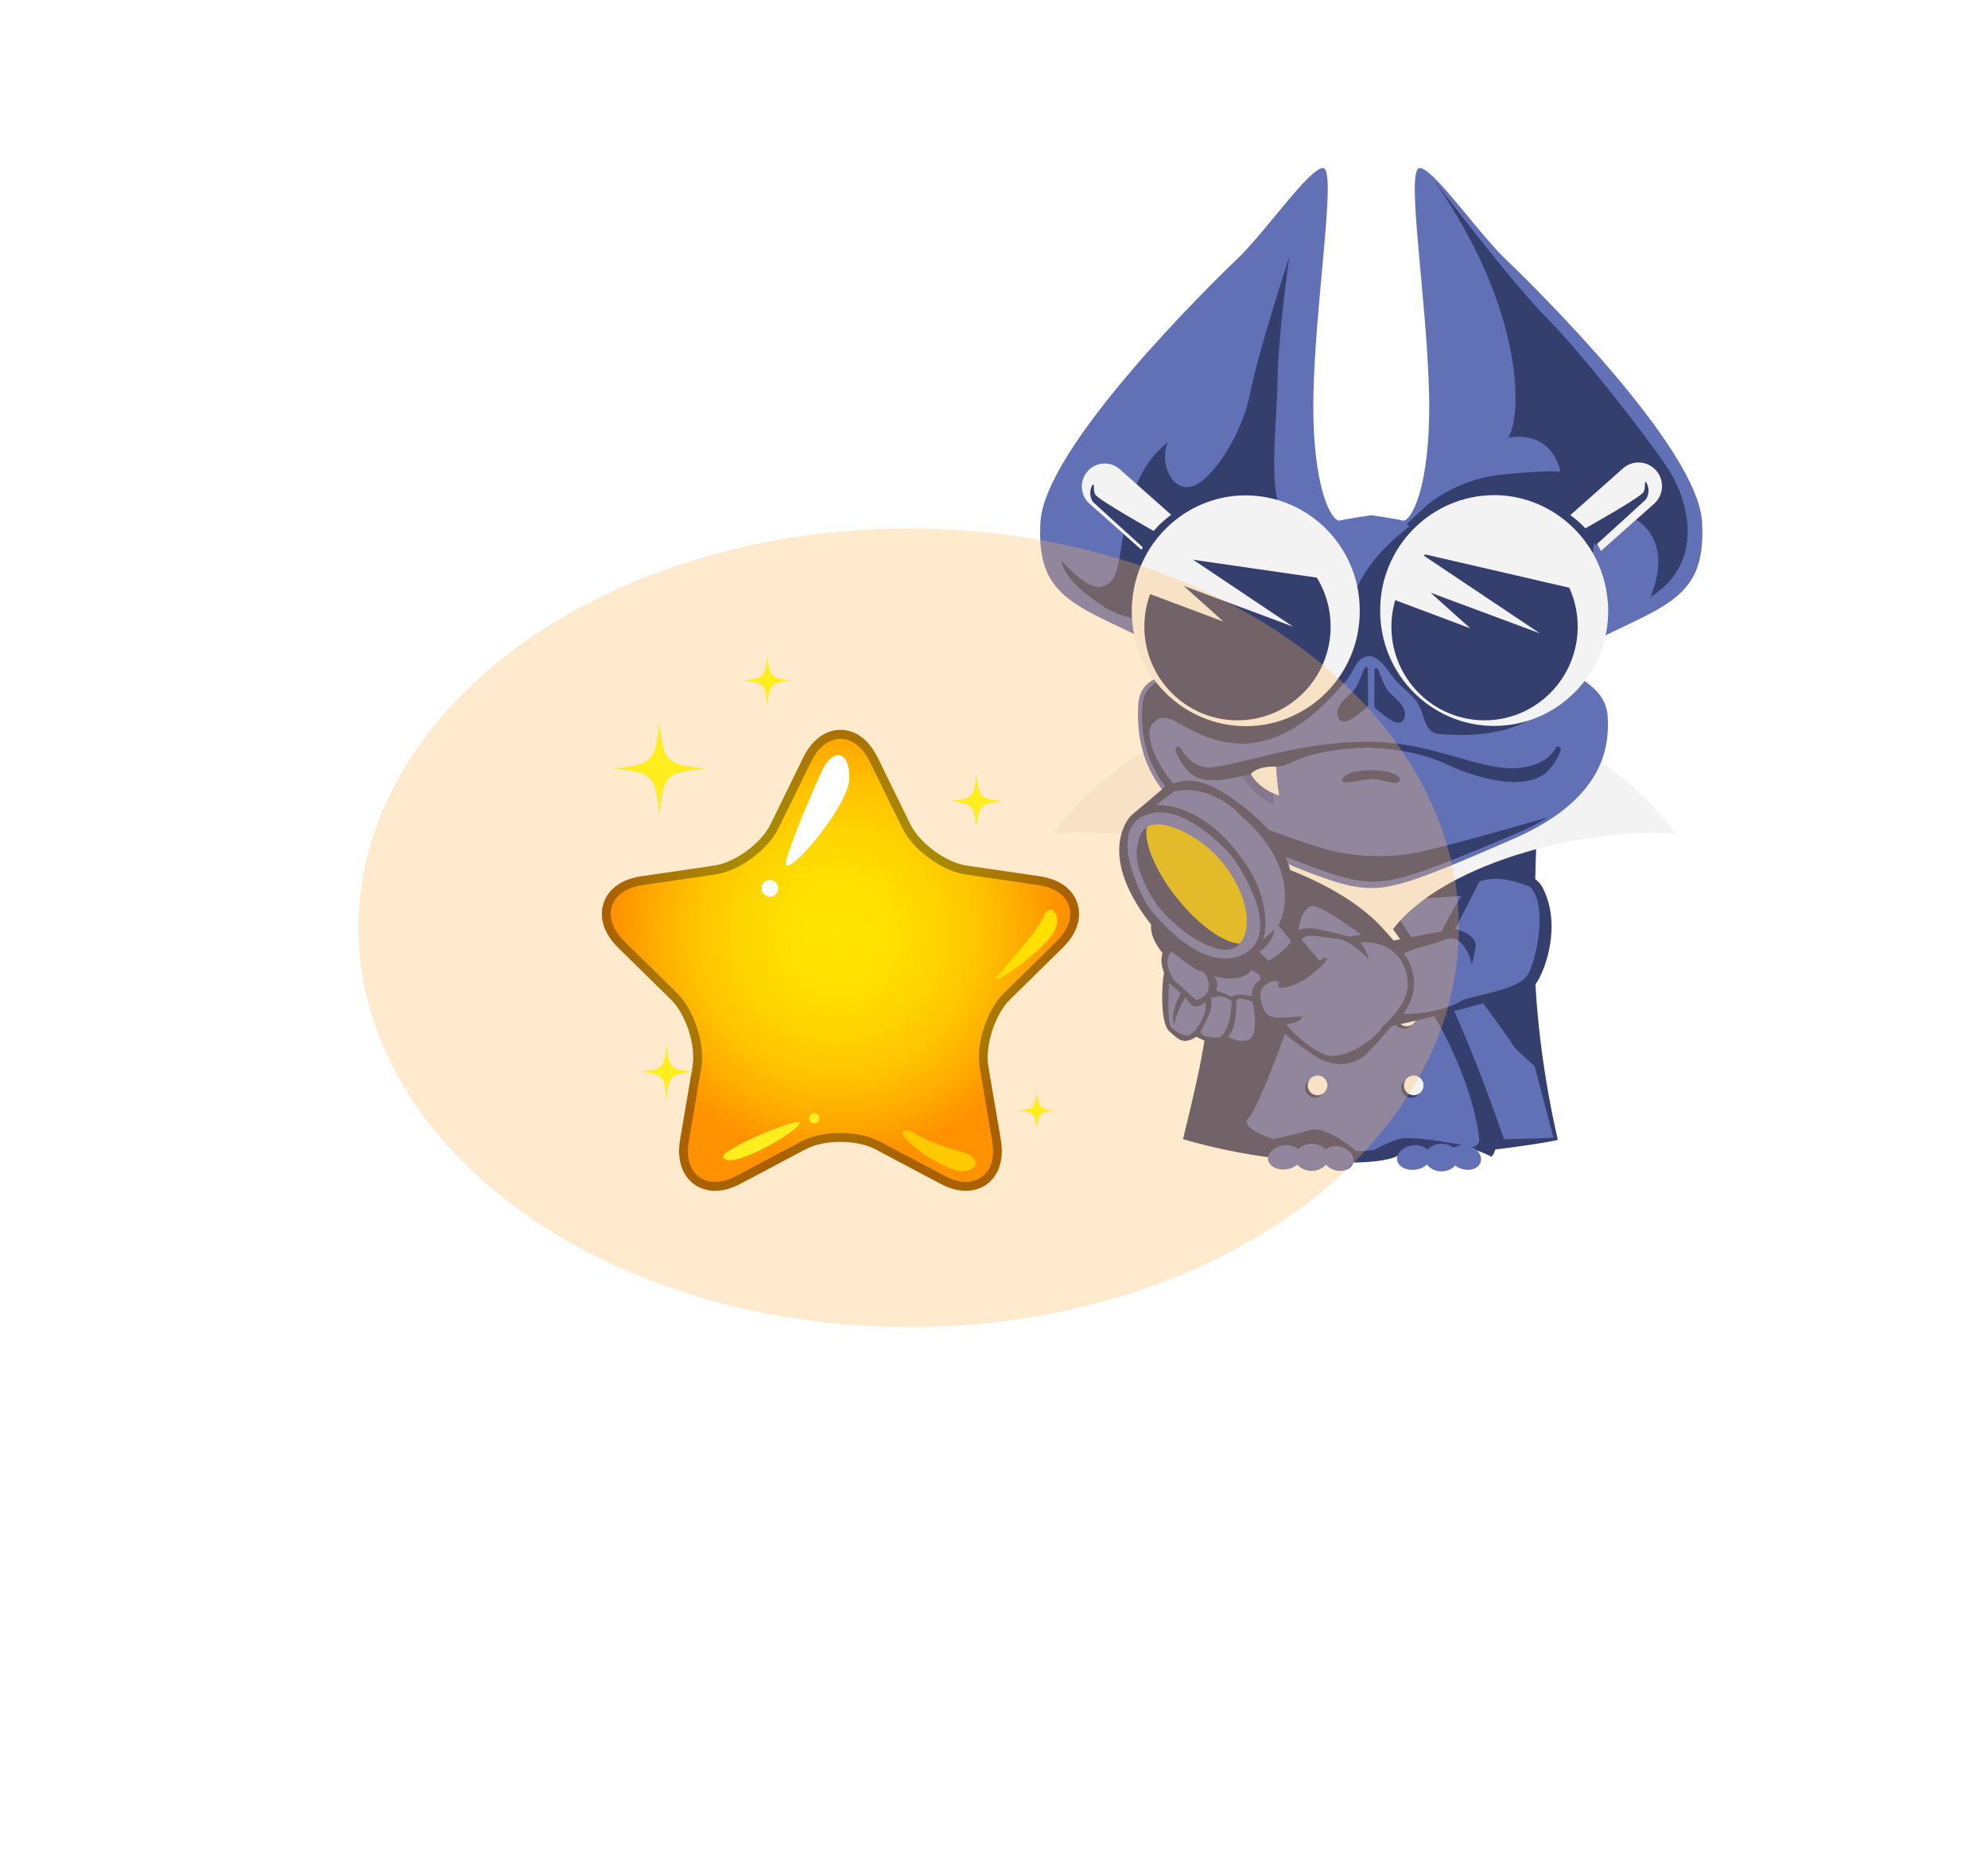 <svg width="355" height="331" viewBox="0 0 355 331" fill="none" xmlns="http://www.w3.org/2000/svg">
<path d="M224.389 158.875L219.908 161.697C219.908 161.697 228.063 168.46 228.063 169.35C228.063 170.239 218.683 179.097 218.035 178.514C217.387 177.931 205.362 171.252 205.534 165.342C205.706 159.429 220.863 144.469 220.863 144.469C220.863 144.469 244.649 157.614 258.064 180.82C271.194 203.55 266.304 206.505 266.304 206.505C266.304 206.505 260.805 203.531 258.796 205.443C257.67 204.743 256.237 204.794 255.161 205.567C255.161 205.567 251.888 203.808 250.404 205.73C248.92 207.652 241.261 207.548 241.261 207.548C241.261 207.548 239.025 203.72 236.19 205.511C234.696 204.355 232.383 204.554 232.078 205.426C231.203 204.469 228.53 204.469 227.225 206.707C221.827 206.01 216.491 204.901 211.26 203.387C211.784 200.794 216.532 183.394 215.78 176.526C218.634 178.869 219.833 178.592 219.833 178.592C219.833 178.592 229.233 171.444 229.291 169.799C229.349 168.154 221.414 162.022 221.414 162.022L224.392 158.875H224.389Z" fill="#353F6E"/>
<path d="M274.684 142.157C262.963 145.001 252.311 151.198 244.018 159.998C258.842 177.017 268.109 201.297 265.997 205.344C270.193 204.865 276.816 203.91 278.177 203.497C274.817 188.786 274.031 176.888 273.959 168.608C273.881 159.789 274.969 133.341 274.684 142.157Z" fill="#353F6E"/>
<path d="M251.086 160.618C251.086 160.618 271.752 159.116 270.019 159.729C269.12 158.723 263.94 163.717 263.94 163.717L258.85 168.444C259.609 169.591 260.145 170.874 260.428 172.223C260.6 173.839 269.676 185.443 269.942 186.257C270.207 187.071 274.024 190.304 274.024 190.304L277.41 203.143L268.571 203.4C268.571 203.4 260.873 180.595 255.328 172.356C249.781 164.12 249.619 163.583 249.619 163.583L251.084 160.618H251.086Z" fill="#6271B6"/>
<path d="M243.617 167.293C250.114 172.421 255.328 179.005 258.84 186.521C262.741 194.721 263.846 200.575 264.15 203.309C264.237 204.007 263.744 204.641 263.05 204.729C262.92 204.746 262.787 204.741 262.657 204.717C259.297 204.046 251.743 202.67 249.679 203.397C248.188 203.885 246.75 204.527 245.389 205.309C245.389 205.309 242.298 205.779 241.896 205.309C241.495 204.84 236.53 200.928 233.971 201.732C231.411 202.537 227.396 203.358 227.396 203.358C227.396 203.358 221.088 201.445 222.973 199.579C224.856 197.713 231.67 179.201 232.023 176.361C232.375 173.52 232.612 167.587 232.023 167.254C231.433 166.921 232.366 161.381 234.648 161.791C236.929 162.202 243.62 167.291 243.62 167.291L243.617 167.293Z" fill="#6271B6"/>
<path d="M220.116 159.911C220.116 159.911 218.441 160.446 218.269 161.355C218.098 162.264 223.311 166.186 224.377 166.789C225.443 167.392 227.602 169.324 227.404 169.457C227.205 169.591 221.228 175.292 220.191 175.829C219.154 176.364 216.86 174.279 215.794 172.461C214.728 170.643 211.987 166.519 212.768 163.277C213.549 160.035 216.326 158.084 217.525 157.948C218.724 157.814 222.862 158.149 223.062 158.56C223.263 158.971 220.114 159.909 220.114 159.909L220.116 159.911Z" fill="#6271B6"/>
<path d="M250.726 183.683C249.759 183.683 248.976 182.895 248.976 181.924C248.976 180.952 249.759 180.164 250.726 180.164C251.692 180.164 252.476 180.952 252.476 181.924C252.476 182.895 251.692 183.683 250.726 183.683Z" fill="#353F6E"/>
<path d="M235.607 183.699C234.641 183.699 233.857 182.911 233.857 181.939C233.857 180.967 234.641 180.18 235.607 180.18C236.574 180.18 237.357 180.967 237.357 181.939C237.357 182.911 236.574 183.699 235.607 183.699Z" fill="#353F6E"/>
<path d="M251.98 195.988C251.014 195.988 250.23 195.2 250.23 194.228C250.23 193.256 251.014 192.469 251.98 192.469C252.947 192.469 253.73 193.256 253.73 194.228C253.73 195.2 252.947 195.988 251.98 195.988Z" fill="#353F6E"/>
<path d="M234.797 195.988C233.831 195.988 233.047 195.2 233.047 194.228C233.047 193.256 233.831 192.469 234.797 192.469C235.764 192.469 236.547 193.256 236.547 194.228C236.547 195.2 235.764 195.988 234.797 195.988Z" fill="#353F6E"/>
<path d="M251.202 183.23C250.236 183.23 249.452 182.442 249.452 181.47C249.452 180.499 250.236 179.711 251.202 179.711C252.168 179.711 252.952 180.499 252.952 181.47C252.952 182.442 252.168 183.23 251.202 183.23Z" fill="#F3F3F3"/>
<path d="M236.083 183.238C235.117 183.238 234.333 182.45 234.333 181.478C234.333 180.506 235.117 179.719 236.083 179.719C237.05 179.719 237.833 180.506 237.833 181.478C237.833 182.45 237.05 183.238 236.083 183.238Z" fill="#F3F3F3"/>
<path d="M252.457 195.539C251.49 195.539 250.707 194.751 250.707 193.779C250.707 192.807 251.49 192.02 252.457 192.02C253.423 192.02 254.206 192.807 254.206 193.779C254.206 194.751 253.423 195.539 252.457 195.539Z" fill="#F3F3F3"/>
<path d="M235.274 195.539C234.307 195.539 233.524 194.751 233.524 193.779C233.524 192.807 234.307 192.02 235.274 192.02C236.24 192.02 237.023 192.807 237.023 193.779C237.023 194.751 236.24 195.539 235.274 195.539Z" fill="#F3F3F3"/>
<path d="M244.113 126.338V126.54C247.92 126.061 280.134 122.885 299.241 148.886C282.791 147.537 256.302 154.424 248.024 166.918C235.779 152.281 204.437 147.537 187.976 148.856C208.328 121.2 244.113 126.338 244.113 126.338Z" fill="#F3F3F3"/>
<path d="M185.799 93.181C186.56 79.788 216.246 50.686 221.059 46.105C225.874 41.521 233.922 29.842 236.281 30.002C238.764 30.231 234.846 53.765 234.541 70.602C234.237 87.438 237.947 93.254 239.233 92.94C240.516 92.624 244.874 91.983 244.874 91.983C244.874 91.983 249.242 92.615 250.516 92.94C251.789 93.266 255.529 87.448 255.197 70.602C254.864 53.758 250.972 30.233 253.474 30.002C255.814 29.82 263.875 41.483 268.697 46.102C273.521 50.725 303.179 79.759 303.94 93.181C304.539 103.799 300.457 106.861 291.495 111.128C282.532 115.396 279.726 116.676 280.362 119.012C281 121.345 286.774 122.312 287.098 128.033C287.422 133.754 286.051 142.853 270.323 149.73C254.596 156.608 249.392 158.549 244.872 158.549C240.352 158.549 235.148 156.637 219.42 149.73C203.692 142.823 202.969 131.727 203.245 126.016C203.52 120.305 208.688 121.347 209.324 119.014C209.96 116.681 207.163 115.398 198.201 111.131C189.238 106.863 185.194 103.804 185.794 93.183L185.799 93.181Z" fill="#6271B6"/>
<path d="M203.98 126.184C204.294 120.711 209.375 121.717 210.013 119.489C210.018 119.438 210.018 119.387 210.013 119.336L220.822 116.466L241.062 113.855C241.062 113.855 245.986 117.027 244.521 117.127C241.993 117.297 241.826 120.138 240.149 121.817C238.474 123.499 231.181 133.074 221.477 132.748C211.772 132.422 208.824 125.314 205.635 129.448C203.866 131.744 208.49 142.372 217.138 145.05C225.787 147.728 232.685 150.523 237.176 151.745C242.223 153.007 247.475 153.199 252.599 152.309C257.641 151.352 276.023 146.044 276.385 145.927C274.481 147.101 272.482 148.115 270.411 148.951C254.816 155.541 249.687 157.398 245.169 157.398C240.652 157.398 235.549 155.551 219.974 148.921C204.398 142.292 203.666 131.635 203.98 126.182V126.184Z" fill="#353F6E"/>
<path d="M278.099 123.721C278.099 123.721 274.474 132.559 256.947 131.048C254.758 130.858 254.419 128.557 253.827 126.958C252.87 124.369 251.176 123.546 249.539 121.825C247.949 120.153 246.822 117.465 244.536 117.086C241.406 116.566 241.174 112.415 241.256 109.516C241.512 100.667 252.901 93.09 252.901 93.09L278.097 123.721H278.099Z" fill="#353F6E"/>
<path d="M245.454 119.621C245.454 119.266 245.843 119.132 246.005 119.429C246.595 120.452 247.137 122.787 248.231 123.762C249.658 125.016 251.4 126.574 250.781 128.209C250.163 129.845 248.403 128.707 246.975 127.577C246.385 127.089 246.022 126.812 245.776 126.62C245.534 126.433 245.396 126.141 245.404 125.835L245.452 119.616L245.454 119.621Z" fill="#353F6E"/>
<path d="M244.255 119.402C244.255 119.047 243.876 118.914 243.704 119.21C243.115 120.233 242.573 122.578 241.478 123.543C240.059 124.797 238.319 126.355 238.928 127.99C239.537 129.626 241.307 128.498 242.735 127.368C243.325 126.88 243.687 126.593 243.934 126.411C244.176 126.224 244.313 125.932 244.306 125.626L244.258 119.397L244.255 119.402Z" fill="#353F6E"/>
<path d="M256.092 32.207C256.092 32.207 269.801 50.307 276.216 56.765C282.629 63.222 295.826 80.107 298.528 84.766C301.231 89.424 304.665 100.339 294.721 106.597C299.688 94.438 290.163 90.878 287.11 91.444C284.057 92.01 284.333 103 284.333 103L279.404 109.486L261.327 108.222L251.279 93.5L254.951 90.056C258.702 87.133 263.183 85.3 267.899 84.766C275.721 83.925 278.631 84.183 278.631 84.183C278.631 84.183 277.517 76.855 269.325 78.126C271.704 74.569 272.55 55.856 256.089 32.207H256.092Z" fill="#353F6E"/>
<path d="M230.241 45.809C230.241 45.809 228.233 59.7 228.129 67.994C228.025 76.289 226.12 89.145 229.707 92.542C233.294 95.937 227.529 97.325 227.529 97.325L205.399 111.109C205.399 111.109 199.851 110.152 197.207 108.382C194.563 106.613 190.28 103.655 189.492 100.088C193.079 103.762 196.151 106.526 198.636 103.493C201.118 100.46 199.397 86.005 208.57 78.935C207.037 82.177 208.942 87.546 212.536 86.914C216.133 86.282 221.784 77.71 223.183 70.412C224.583 63.114 230.244 45.809 230.244 45.809H230.241Z" fill="#353F6E"/>
<path d="M285.882 98.365L295.396 89.917C297.117 88.367 297.259 85.708 295.72 83.975C294.175 82.237 291.524 82.087 289.795 83.637C289.791 83.642 289.788 83.645 289.783 83.65L280.412 91.973C282.74 93.609 284.62 95.805 285.882 98.365Z" fill="#F3F3F3"/>
<path d="M246.462 109.066V109.142C246.462 120.416 255.533 129.568 266.746 129.604C255.519 129.527 246.46 120.352 246.462 109.066Z" fill="#CCCCCC"/>
<path d="M287.166 108.839C287.166 108.36 287.166 107.881 287.098 107.422C287.127 107.891 287.166 108.36 287.166 108.839Z" fill="#CCCCCC"/>
<path d="M266.814 129.606C278.056 129.606 287.17 120.447 287.175 109.144V109.039C287.192 120.366 278.082 129.57 266.814 129.606Z" fill="#CCCCCC"/>
<path d="M287.166 108.838C287.166 108.359 287.166 107.88 287.098 107.421C286.624 101.27 283.436 95.654 278.411 92.115C275.017 89.704 270.969 88.404 266.814 88.394C255.536 88.436 246.426 97.661 246.462 109V109.069C246.462 120.357 255.521 129.529 266.746 129.606H266.814C278.08 129.57 287.19 120.367 287.175 109.039C287.175 108.945 287.166 108.896 287.166 108.838Z" fill="#F3F3F3"/>
<path d="M265.098 128.601C255.912 128.601 248.466 121.114 248.466 111.879C248.466 102.643 255.912 95.156 265.098 95.156C274.283 95.156 281.73 102.643 281.73 111.879C281.73 121.114 274.283 128.601 265.098 128.601Z" fill="#353F6E"/>
<path d="M284.074 105.817L252.952 98.624L257.375 95.912C257.375 95.912 263.089 93.494 263.403 93.499C263.718 93.503 268.554 92.923 270.401 93.608C272.247 94.293 277.176 94.327 278.672 95.943C280.168 97.559 284.255 105.295 284.255 105.295L284.074 105.82V105.817Z" fill="#F3F3F3"/>
<path d="M274.979 113.072L255.463 105.82L262.562 112.182L248.565 106.931L253.286 98.559L274.979 113.072Z" fill="#F3F3F3"/>
<path d="M284.92 97.355C284.92 97.355 293.655 89.434 293.921 89.148C294.477 88.285 294.53 87.191 294.064 86.278C293.503 85.483 293.95 86.851 293.539 87.789C293.131 88.727 282.817 94.484 282.817 94.484L284.92 97.355Z" fill="#353F6E"/>
<path d="M203.827 98.153L194.541 89.917C192.861 88.401 192.719 85.801 194.227 84.112C195.735 82.427 198.312 82.287 199.992 83.796L209.145 91.918C206.88 93.517 205.053 95.66 203.827 98.156V98.153Z" fill="#F3F3F3"/>
<path d="M242.81 109.066V109.142C242.81 120.416 233.739 129.568 222.526 129.604C233.753 129.527 242.812 120.352 242.81 109.066Z" fill="#CCCCCC"/>
<path d="M202.107 108.839C202.107 108.36 202.107 107.881 202.174 107.422C202.136 107.891 202.107 108.36 202.107 108.839Z" fill="#CCCCCC"/>
<path d="M222.449 129.606C211.209 129.606 202.097 120.444 202.097 109.144V109.039C202.075 120.366 211.183 129.57 222.449 129.606Z" fill="#CCCCCC"/>
<path d="M202.107 108.844C202.107 108.365 202.107 107.887 202.174 107.427C202.648 101.276 205.836 95.66 210.861 92.122C214.255 89.723 218.301 88.438 222.451 88.438C233.734 88.474 242.849 97.699 242.812 109.043V109.112C242.812 120.4 233.753 129.572 222.528 129.649H222.453C211.188 129.613 202.08 120.41 202.102 109.082C202.102 108.949 202.111 108.9 202.111 108.844H202.107Z" fill="#F3F3F3"/>
<path d="M220.979 128.601C211.794 128.601 204.347 121.114 204.347 111.879C204.347 102.643 211.794 95.156 220.979 95.156C230.165 95.156 237.611 102.643 237.611 111.879C237.611 121.114 230.165 128.601 220.979 128.601Z" fill="#353F6E"/>
<path d="M209.435 99.413L240.664 103.924L238.742 99.715C238.742 99.715 233.345 95.044 233.011 94.959C232.678 94.874 228.404 92.628 226.434 92.635C224.464 92.643 219.824 90.983 217.868 91.987C215.913 92.99 209.442 98.857 209.442 98.857L209.435 99.411V99.413Z" fill="#F3F3F3"/>
<path d="M230.887 111.871L211.383 104.609L218.48 110.981L204.485 105.73L209.203 97.348L230.887 111.871Z" fill="#F3F3F3"/>
<path d="M204.151 97.788C204.151 97.788 195.416 89.868 195.15 89.581C194.594 88.719 194.541 87.625 195.008 86.711C195.568 85.916 195.121 87.285 195.539 88.232C195.958 89.18 206.252 94.928 206.252 94.928L204.149 97.788H204.151Z" fill="#353F6E"/>
<path d="M229.166 204.495C230.106 204.334 231.073 204.565 231.839 205.136C233.229 203.858 235.37 203.892 236.719 205.212C237.521 204.609 238.568 204.441 239.516 204.762C241.029 205.202 241.988 206.492 241.657 207.632C241.326 208.772 239.83 209.345 238.317 208.905C237.729 208.731 237.202 208.4 236.784 207.948C235.443 209.37 233.207 209.428 231.793 208.077C231.749 208.035 231.706 207.992 231.665 207.948C231.114 208.385 230.456 208.667 229.763 208.762C228.088 208.991 226.604 208.218 226.442 207.032C226.28 205.846 227.479 204.725 229.163 204.497L229.166 204.495Z" fill="#6271B6"/>
<path d="M252.181 204.506C253.157 204.338 254.158 204.598 254.932 205.223C255.584 204.545 256.495 204.175 257.433 204.209C258.221 204.195 258.99 204.452 259.611 204.936C260.399 204.408 261.385 204.275 262.284 204.571C263.788 205.011 264.75 206.302 264.416 207.441C264.083 208.581 262.599 209.145 261.085 208.705C260.646 208.579 260.237 208.367 259.877 208.083C259.239 208.754 258.354 209.13 257.431 209.126C256.423 209.155 255.459 208.71 254.823 207.92C254.25 208.416 253.547 208.729 252.797 208.819C251.122 209.048 249.638 208.275 249.486 207.096C249.334 205.92 250.513 204.734 252.179 204.503L252.181 204.506Z" fill="#6271B6"/>
<path d="M227.237 136.879C227.237 136.879 227.237 142.745 227.604 143.71C226.009 143.351 222.531 140.456 221.743 138.303C223.418 137.321 227.237 136.879 227.237 136.879Z" fill="#4F5DA3"/>
<path d="M227.882 136.594C227.938 138.407 228.122 140.215 228.429 142.001C226.833 141.641 224.01 139.928 223.22 137.811C224.684 137.119 226.265 136.706 227.88 136.594H227.882Z" fill="#F3F3F3"/>
<path d="M212.539 138.036C215.004 140.082 219.045 139.307 223.357 138.153C223.925 137.616 224.629 137.246 225.393 137.088C226.222 136.884 227.08 136.816 227.928 136.889C228.663 136.802 229.383 136.629 230.079 136.376C235.332 133.475 244.287 133.492 244.287 133.492C244.287 133.492 252.058 133.492 258.224 136.403C264.138 139.215 272.206 141.098 275.989 138.034C277.19 136.93 278.111 135.555 278.677 134.024C278.909 133.438 278.174 132.996 277.853 133.518C276.545 135.635 274.652 136.529 272.09 136.989C265.081 138.24 256.522 132.43 244.304 132.43C232.085 132.43 222.855 136.187 216.517 136.989C213.926 137.322 212.036 135.638 210.755 133.518C210.433 132.996 209.696 133.438 209.931 134.024C210.467 135.553 211.362 136.928 212.539 138.034V138.036Z" fill="#353F6E"/>
<path d="M249.798 139.569C250.695 138.93 248.901 137.496 244.787 137.496C240.978 137.496 239.489 138.74 239.697 139.299C240.074 140.281 242.977 139.083 244.906 139.083C246.834 139.083 248.904 140.201 249.8 139.569H249.798Z" fill="#353F6E"/>
<path d="M208.802 168.25C208.802 168.25 206.414 170.139 207.861 173.633C207.395 176.081 207.211 182.723 208.802 184.122C210.395 185.52 211.19 186.64 213.65 185.102C215.026 185.843 217.269 186.781 218.209 186.29C219.149 185.802 220.452 187.889 223.493 186.426C226.533 184.963 226.533 171.327 226.026 170.768C225.518 170.209 219.077 164.965 208.802 168.25Z" fill="#353F6E"/>
<path d="M213.65 178.55C213.65 178.55 209.742 175.194 209.404 174.681C209.065 174.168 207.617 171.371 209.21 169.879C209.21 169.879 213.602 173.468 214.47 173.376C215.337 173.284 217.51 177.386 213.65 178.55Z" fill="#6271B6"/>
<path d="M210.851 177.275L208.753 175.457C208.753 175.457 208.367 182.59 209.092 183.336C209.817 184.082 211.274 185.015 212.174 184.874C213.073 184.733 215.485 181.914 215.316 178.93C214.206 179.676 213.14 180.544 211.722 178.067C210.515 179.722 209.575 182.658 209.72 183.054C209.865 183.45 208.529 181.737 210.854 177.272L210.851 177.275Z" fill="#6271B6"/>
<path d="M219.947 178.795C219.947 178.795 219.93 183.602 217.885 185.194C215.731 185.265 214.702 185.019 214.392 184.426C214.083 183.833 216.81 181.216 216.275 178.134C217.433 178.03 218.103 177.347 219.949 178.798L219.947 178.795Z" fill="#6271B6"/>
<path d="M223.759 178.95C223.759 178.95 221.225 177.669 220.766 178.717C220.766 179.625 220.815 183.891 219.222 185.103C219.944 185.337 221.032 186.221 222.961 185.64C224.89 185.057 223.756 178.95 223.756 178.95H223.759Z" fill="#6271B6"/>
<path d="M217.157 176.886C217.157 176.886 217.813 175.01 216.655 174.217C216.655 174.217 221.648 175.802 223.423 173.18C224.363 173.634 225.052 174.217 225.052 174.217V176.468C225.052 176.468 223.459 177.119 223.64 177.877C222.156 177.518 220.918 177.391 220.13 177.877C219.444 177.877 218.279 177.097 217.16 176.888L217.157 176.886Z" fill="#6271B6"/>
<path d="M240.158 169.551L257.414 166.285C257.414 166.285 261.723 157.811 264.16 155.645C265.748 154.236 273.528 154.673 275.506 158.542C279.146 165.66 275.462 174.487 273.956 176.001C272.45 177.515 246.071 184.249 244.867 183.637C243.663 183.024 238.416 173.077 240.156 169.551H240.158Z" fill="#353F6E"/>
<path d="M264.16 157.408L259.241 167.083C258.801 167.763 254.318 168.949 253.733 169.095C251.405 169.671 250.02 170.794 248.976 170.594C248.976 170.594 250.448 173.309 250.327 174.281C250.325 174.303 249.445 180.704 249.452 180.724C249.711 181.365 257.184 181.054 261.097 178.616C262.272 177.883 271.007 176.789 272.666 174.223C274.283 172.018 276.475 161.739 273.289 158.375C273.289 158.375 267.858 155.852 264.162 157.41L264.16 157.408Z" fill="#6271B6"/>
<path d="M259.377 165.719C259.377 165.719 263.974 166.618 263.481 169.206C262.988 171.794 262.85 172.186 262.85 172.186C262.85 172.186 261.675 166.992 258.61 167.592C255.545 168.193 259.377 165.719 259.377 165.719Z" fill="#353F6E"/>
<path d="M248.101 183.587C248.101 183.587 252.894 180.022 252.493 175.081C252.089 170.14 247.9 165.645 241.053 167.224C234.889 165.725 234.406 165.523 232.31 165.888C230.215 166.252 227.597 174.658 227.597 174.658C227.597 174.658 225.059 174.311 223.971 175.973C222.884 177.635 223.809 183.062 227.918 182.899C228.523 184.357 234.244 188.124 234.244 188.124C234.244 188.124 238.957 192.093 243.832 188.367C246.774 185.371 248.103 183.587 248.103 183.587H248.101Z" fill="#353F6E"/>
<path d="M247.013 183.09C247.013 183.09 251.685 179.391 251.391 175.287C251.096 171.182 248.275 167.996 242.957 168.239C244.461 170.507 244.408 171.236 244.408 171.236C244.408 171.236 240.729 167.347 238.259 167.563C236.03 167.294 232.941 166.511 232.431 167.807C233.746 169.291 235.626 171.559 235.626 171.559C235.626 171.559 236.646 170.64 236.97 171.099C237.294 171.559 231.517 177.095 228.295 176.23C228.16 175.77 228.457 175.365 228.457 175.365L227.653 175.083C227.653 175.083 224.295 175.581 225.209 178.767C226.122 181.953 226.524 181.899 232.487 181.467C232.675 182.223 230.5 182.818 229.692 182.845C229.854 183.263 233.117 186.869 236.46 188.245C239.803 189.623 245.807 185.465 247.016 183.088L247.013 183.09Z" fill="#6271B6"/>
<path d="M235.547 171.558L230.123 165.159C230.123 165.159 234.205 154.629 224.375 145.987C214.545 137.345 211.376 139.345 208.26 140.262C206.058 142.206 202.029 145.555 202.029 145.555C202.029 145.555 195.423 151.873 205.251 164.673C215.081 177.473 223.621 171.099 223.621 171.099L228.455 175.42C228.455 175.42 233.988 175.041 235.544 171.558H235.547Z" fill="#353F6E"/>
<path opacity="0.8" d="M210.258 160.453C205.393 154.416 203.327 147.992 205.644 146.104C207.961 144.217 213.783 147.58 218.649 153.617C223.514 159.653 225.58 166.077 223.263 167.965C220.946 169.853 215.124 166.49 210.258 160.453Z" fill="#FFDB01"/>
<path d="M230.551 168.022L228.296 165.268C228.296 165.268 233.56 155.926 221.581 145.61C221.581 145.61 216.694 139.94 209.79 141.262C207.642 142.694 206.486 143.773 206.486 143.773C206.486 143.773 213.416 142.842 220.747 151.914C228.078 160.986 225.54 167.752 225.54 167.752L227.595 165.949C227.595 165.949 227.213 168.603 224.834 169.917C225.453 170.544 226.526 171.558 226.526 171.558C226.526 171.558 229.714 169.648 230.548 168.019L230.551 168.022Z" fill="#6271B6"/>
<path d="M204.192 145.675C211.001 142.474 219.621 152.479 219.621 152.479C220.965 153.886 229.693 166.971 221.755 170.504C213.82 174.038 204.877 161.634 204.877 161.634C204.877 161.634 197.384 148.875 204.192 145.675ZM207.373 162.484C211.023 166.764 217.738 171.083 220.803 169.019C221.31 168.677 221.569 168.261 221.796 167.884C224.099 164.081 221.409 157.281 217.552 153.113C213.708 148.96 207.19 145.781 204.579 147.82C203.504 148.661 203.226 150.28 203.064 151.225C202.682 153.446 203.366 155.203 204.149 157.136C205.3 159.974 206.834 161.853 207.371 162.482L207.373 162.484Z" fill="#6271B6"/>
<g opacity="0.3" filter="url(#filter0_f_12024_195948)">
<ellipse cx="162.258" cy="165.646" rx="98.258" ry="71.302" fill="#FEB95A"/>
</g>
<g clip-path="url(#clip0_12024_195948)">
<path d="M172.496 212.598C171.043 212.598 169.502 212.168 167.906 211.324L156.307 205.176C154.727 204.339 152.459 203.862 150.088 203.862C147.718 203.862 145.443 204.339 143.862 205.176L132.263 211.324C130.667 212.168 129.119 212.598 127.673 212.598C125.753 212.598 124.054 211.834 122.884 210.44C121.889 209.253 120.83 207.063 121.454 203.408L123.667 190.394C124.299 186.675 122.505 181.1 119.819 178.464L110.432 169.241C106.979 165.841 107.28 162.798 107.769 161.285C108.259 159.772 109.792 157.128 114.564 156.435L127.53 154.54C131.236 153.998 135.937 150.55 137.597 147.165L143.396 135.322C145.529 130.958 148.5 130.305 150.081 130.305C151.661 130.305 154.624 130.958 156.765 135.322L162.565 147.165C164.224 150.55 168.925 153.998 172.631 154.54L185.597 156.435C190.377 157.136 191.91 159.78 192.392 161.285C192.882 162.798 193.182 165.841 189.721 169.241L180.342 178.464C177.664 181.1 175.862 186.675 176.494 190.394L178.707 203.408C179.331 207.063 178.272 209.245 177.277 210.44C176.115 211.834 174.409 212.598 172.489 212.598H172.496Z" fill="url(#paint0_radial_12024_195948)"/>
<path d="M190.891 161.78C190.519 160.617 189.302 158.586 185.368 158.013L172.402 156.117C168.182 155.496 163.031 151.721 161.142 147.874L155.343 136.032C153.581 132.44 151.289 131.906 150.081 131.906C148.872 131.906 146.572 132.44 144.818 136.032L139.019 147.874C137.13 151.729 131.979 155.504 127.76 156.117L114.794 158.013C110.859 158.586 109.642 160.625 109.271 161.78C108.899 162.943 108.694 165.308 111.538 168.103L120.925 177.326C123.975 180.32 125.942 186.429 125.223 190.666L123.011 203.679C122.489 206.729 123.311 208.482 124.093 209.413C124.963 210.457 126.203 211.006 127.673 211.006C128.866 211.006 130.162 210.64 131.528 209.915L143.127 203.767C144.921 202.811 147.457 202.27 150.088 202.27C152.72 202.27 155.248 202.819 157.049 203.767L168.649 209.915C170.015 210.64 171.311 211.006 172.504 211.006C173.974 211.006 175.207 210.457 176.084 209.413C176.866 208.482 177.688 206.729 177.166 203.679L174.954 190.666C174.235 186.429 176.202 180.32 179.252 177.326L188.631 168.103C191.475 165.308 191.278 162.943 190.898 161.78H190.891Z" fill="url(#paint1_radial_12024_195948)"/>
<path d="M146.683 137.822C146.683 137.822 142.408 147.117 140.512 153.122C138.616 159.127 151.582 144.194 151.669 139.025C151.764 133.856 148.619 133.466 146.683 137.83V137.822Z" fill="white"/>
<path d="M138.964 158.587C138.964 159.415 138.3 160.084 137.478 160.084C136.656 160.084 135.993 159.415 135.993 158.587C135.993 157.759 136.656 157.09 137.478 157.09C138.3 157.09 138.964 157.759 138.964 158.587Z" fill="white"/>
<path d="M142.78 200.363C143.175 201.16 138.063 204.162 137.462 204.473C135.25 205.612 130.414 208.089 129.19 206.751C127.965 205.413 142.385 199.567 142.78 200.363Z" fill="#FFED1D"/>
<path d="M186.3 163.73C185.249 166.382 179.829 171.989 178.138 174.346C176.447 176.704 187.438 168.907 188.473 165.864C189.508 162.822 187.359 161.07 186.3 163.722V163.73Z" fill="#FFE000"/>
<path d="M146.327 199.643C146.327 200.152 145.917 200.566 145.411 200.566C144.905 200.566 144.494 200.152 144.494 199.643C144.494 199.133 144.905 198.719 145.411 198.719C145.917 198.719 146.327 199.133 146.327 199.643Z" fill="#FFED1D"/>
<path d="M162.636 202.023C163.426 202.349 164.358 202.938 164.611 203.066C167.179 204.388 169.676 204.985 172.402 205.869C173.492 206.22 175.096 207.653 173.634 208.609C171.635 209.915 168.925 208.266 167.131 207.335C165.551 206.522 164.492 205.798 162.723 204.308C160.953 202.819 160.581 201.17 162.636 202.015V202.023Z" fill="#FFC900"/>
<path d="M126.092 137.192C118.926 137.861 118.389 138.394 117.733 145.618C117.069 138.394 116.54 137.853 109.373 137.192C116.54 136.523 117.077 135.989 117.733 128.766C118.389 135.989 118.926 136.531 126.092 137.192Z" fill="#FFED1D"/>
<path d="M179.236 143.027C175.056 143.418 174.74 143.728 174.353 147.949C173.966 143.736 173.658 143.418 169.47 143.027C173.658 142.637 173.966 142.326 174.353 138.105C174.74 142.326 175.049 142.637 179.236 143.027Z" fill="#FFED1D"/>
<path d="M123.928 191.34C119.748 191.73 119.432 192.041 119.045 196.262C118.657 192.049 118.349 191.73 114.162 191.34C118.349 190.95 118.657 190.639 119.045 186.418C119.432 190.639 119.74 190.95 123.928 191.34Z" fill="#FFED1D"/>
<path d="M141.5 121.461C137.668 121.819 137.383 122.106 137.028 125.969C136.672 122.106 136.388 121.819 132.556 121.461C136.388 121.102 136.672 120.816 137.028 116.953C137.383 120.816 137.668 121.102 141.5 121.461Z" fill="#FFED1D"/>
<path d="M188.615 198.247C185.62 198.525 185.399 198.748 185.123 201.767C184.846 198.748 184.625 198.525 181.63 198.247C184.625 197.968 184.846 197.745 185.123 194.727C185.399 197.745 185.62 197.968 188.615 198.247Z" fill="#FFED1D"/>
</g>
<defs>
<filter id="filter0_f_12024_195948" x="-29.91" y="0.433" width="384.337" height="330.426" filterUnits="userSpaceOnUse" color-interpolation-filters="sRGB">
<feFlood flood-opacity="0" result="BackgroundImageFix"/>
<feBlend mode="normal" in="SourceGraphic" in2="BackgroundImageFix" result="shape"/>
<feGaussianBlur stdDeviation="46.955" result="effect1_foregroundBlur_12024_195948"/>
</filter>
<radialGradient id="paint0_radial_12024_195948" cx="0" cy="0" r="1" gradientUnits="userSpaceOnUse" gradientTransform="translate(149.512 166.271) scale(41.339 41.669)">
<stop stop-color="#AA9800"/>
<stop offset="0.28" stop-color="#AA9400"/>
<stop offset="0.54" stop-color="#AA8900"/>
<stop offset="0.79" stop-color="#AA7600"/>
<stop offset="1" stop-color="#AA6100"/>
</radialGradient>
<radialGradient id="paint1_radial_12024_195948" cx="0" cy="0" r="1" gradientUnits="userSpaceOnUse" gradientTransform="translate(149.535 166.471) scale(39.767 40.084)">
<stop stop-color="#FFE400"/>
<stop offset="0.23" stop-color="#FFE000"/>
<stop offset="0.45" stop-color="#FFD400"/>
<stop offset="0.66" stop-color="#FFC200"/>
<stop offset="0.86" stop-color="#FFA700"/>
<stop offset="1" stop-color="#FF9200"/>
</radialGradient>
<clipPath id="clip0_12024_195948">
<rect width="85.215" height="95.65" fill="white" transform="translate(107.477 116.953)"/>
</clipPath>
</defs>
</svg>
